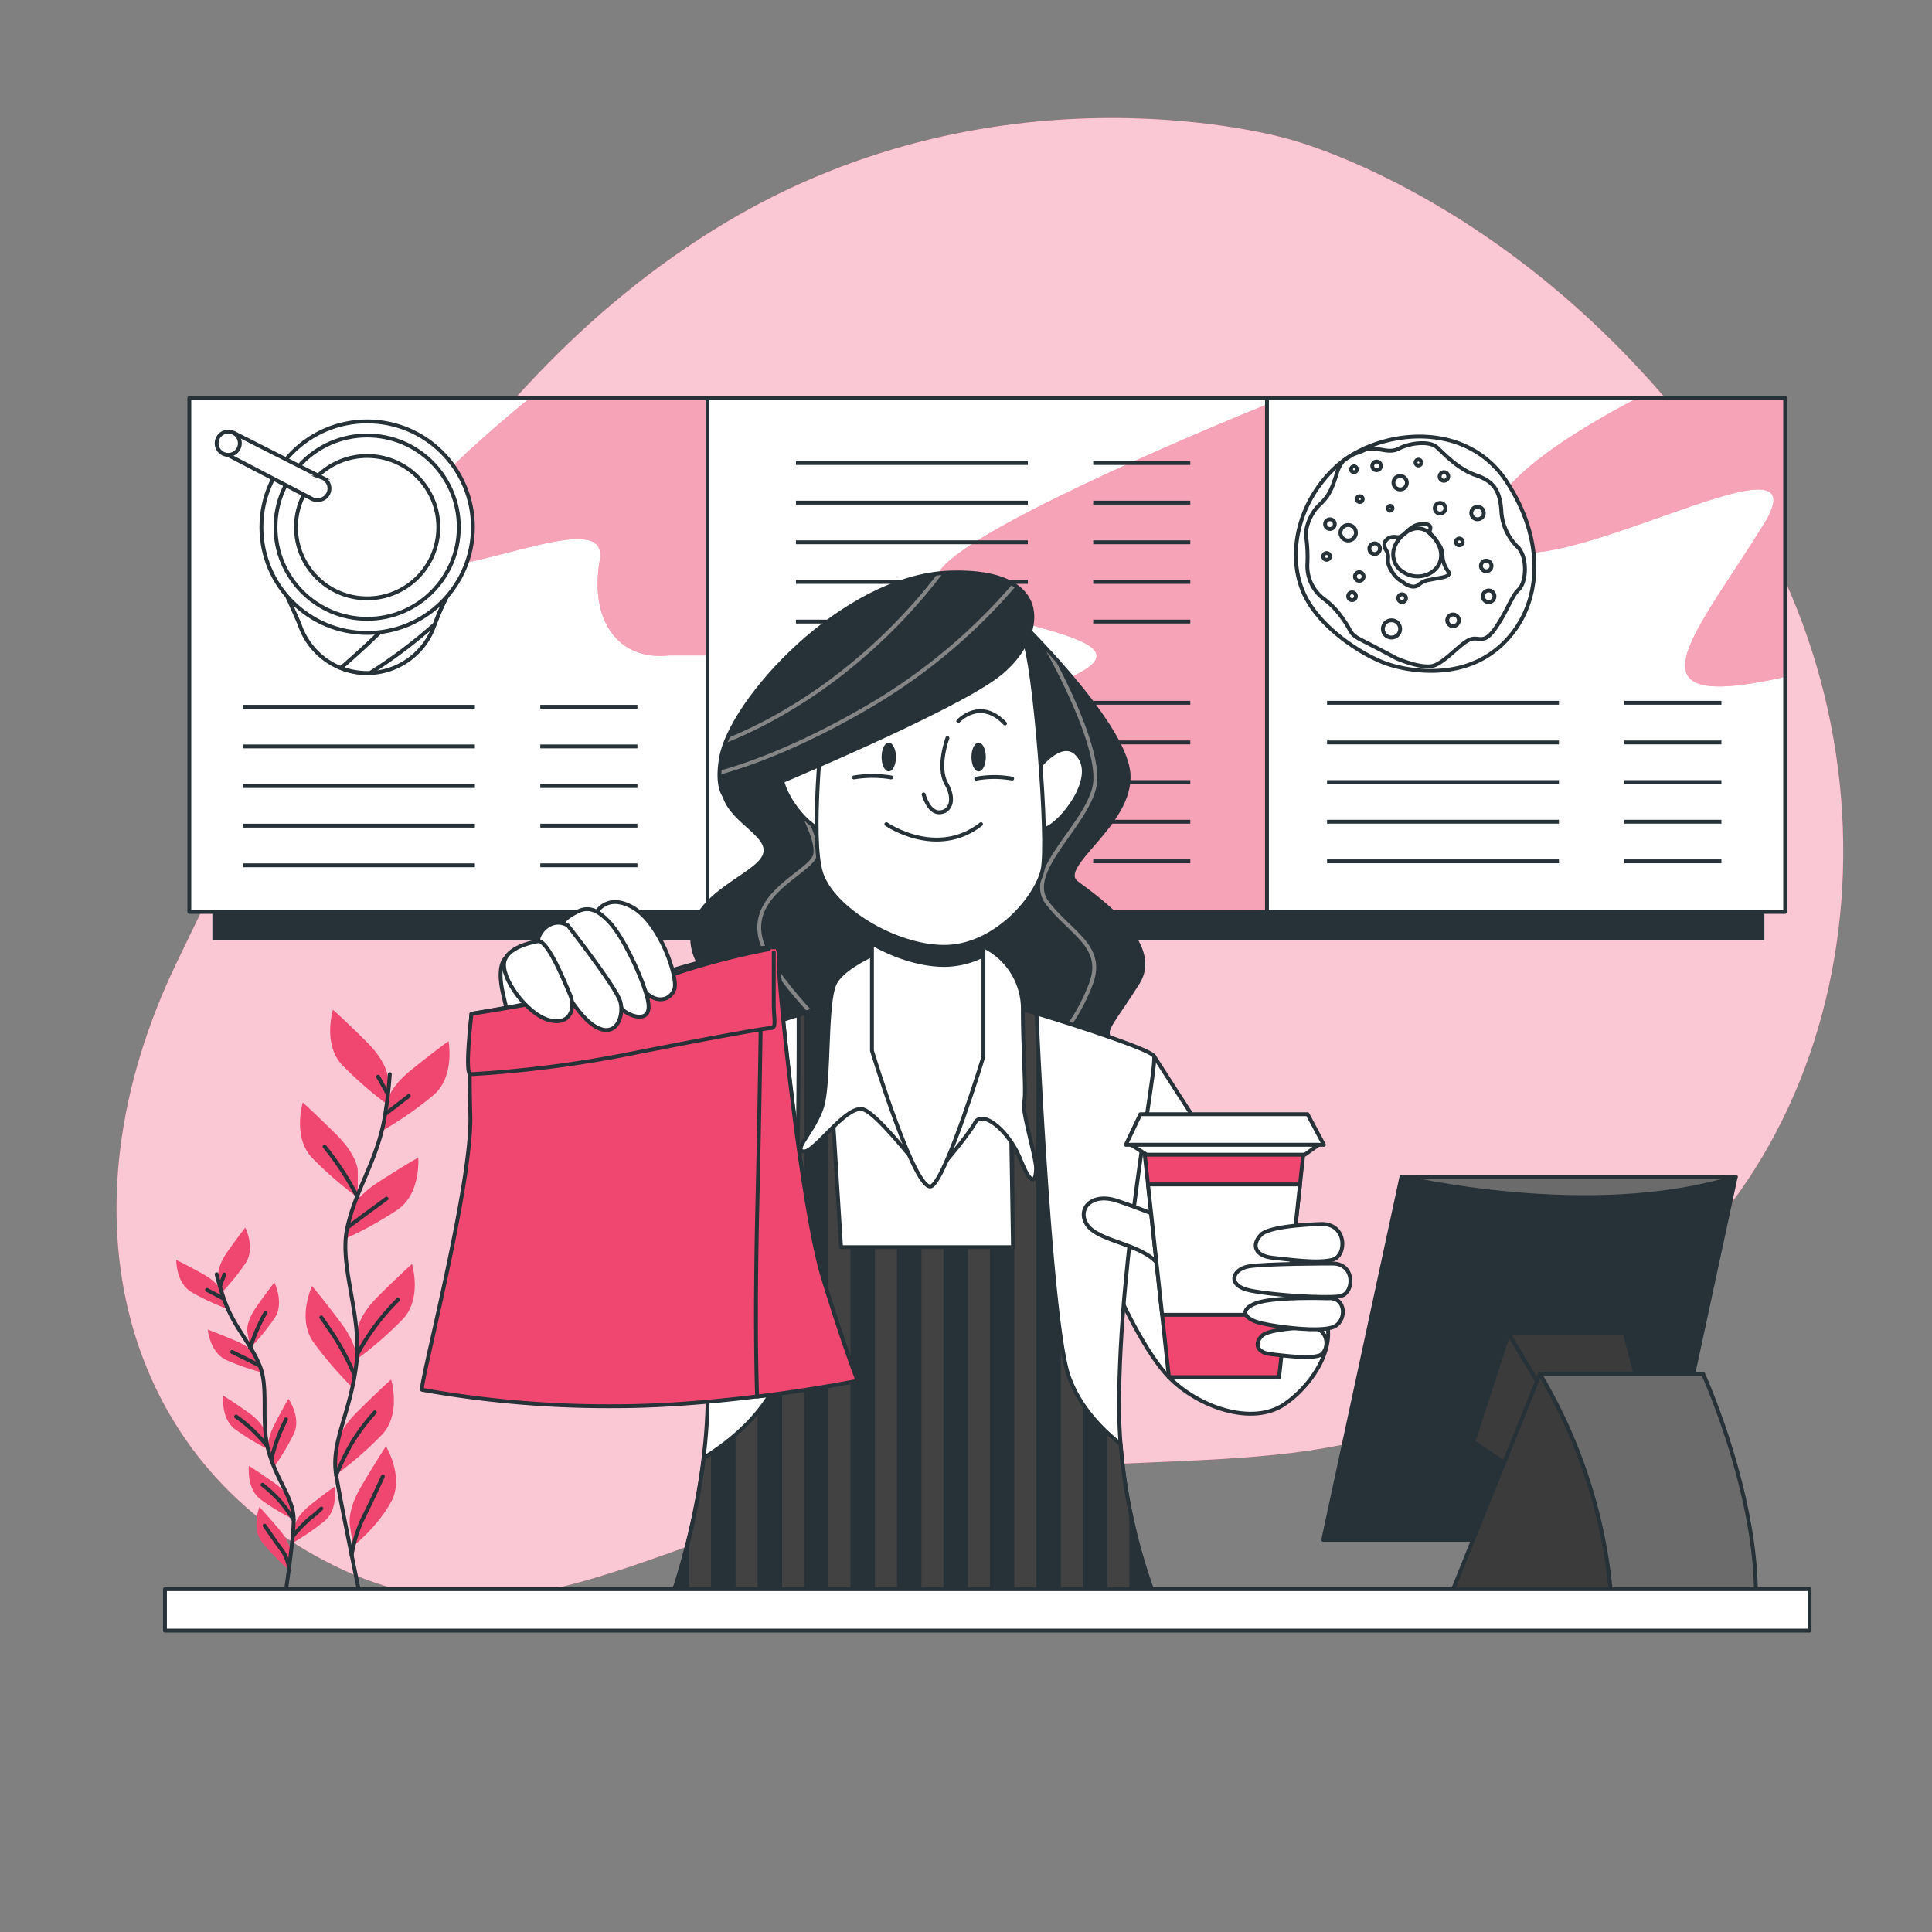 <svg xmlns="http://www.w3.org/2000/svg" xmlns:xlink="http://www.w3.org/1999/xlink" viewBox="0 0 500 500"><rect x="0" y="0" width="500" height="500" fill="#808080" stroke="none"/><defs><clipPath id="freepik--clip-path--inject-53"><rect x="49" y="103" width="413" height="133" style="fill:#fff;stroke:#263238;stroke-linecap:round;stroke-linejoin:round"></rect></clipPath><clipPath id="freepik--clip-path-2--inject-53"><rect x="183.1" y="103" width="144.79" height="133" style="fill:#fff;stroke:#263238;stroke-linecap:round;stroke-linejoin:round"></rect></clipPath><clipPath id="freepik--clip-path-3--inject-53"><path d="M263.19,160s27.6,26.67,28.84,40-19.23,24.19-13.33,28.53,22,15.82,15.81,25.74-9.3,12.41-7.13,14.58,7.44,4,7.13,9.3S288,288,288,288H190s-5.27.31-4.65-7.13,11.16-11.47,9.3-17.06-15.51-9.92-15.51-21.09,16.13-15.81,18.61-21.08-8.06-8.69-10.23-15.51,9-18.61,15.81-24.81,34.12-24.19,45-24.81S263.19,160,263.19,160Z" style="fill:#263238;stroke:#263238;stroke-linecap:round;stroke-linejoin:round"></path></clipPath><clipPath id="freepik--clip-path-4--inject-53"><path d="M290,373.71c-4.58-3.57-10.53-9.44-13.38-17.44-4.43-12.41-7.69-79-8.37-94-2.37-.72-4.75-1.44-7.09-2.13l1,62.63h-44.5l-3.89-62.31c-2.37.73-4.76,1.48-7.1,2.22.05,12.65.05,71.66-3.51,88.59-2.73,13-14.1,21.77-21,26a181.75,181.75,0,0,1-9.47,39.47h127.5A147.14,147.14,0,0,1,290,373.71Z" style="fill:#263238;stroke:#263238;stroke-linecap:round;stroke-linejoin:round"></path></clipPath><clipPath id="freepik--clip-path-5--inject-53"><path d="M198.06,204s48.69-20.16,60.48-29.47,14.88-27.29-12.72-26.36-56.75,33.19-59.23,48.07S194,208,194,208" style="fill:#263238;stroke:#263238;stroke-linecap:round;stroke-linejoin:round"></path></clipPath></defs><g id="freepik--background-simple--inject-53"><path d="M333.11,35.89S259.66,14.26,187.13,58,77.62,183.33,45.89,248.78,31.75,378.36,86.71,405.29s92.77-18.61,170.17-24.54,98.14,3.71,162.63-41.6S496.27,193.69,446.1,122.5,333.11,35.89,333.11,35.89Z" style="fill:#EF476F"></path><path d="M333.11,35.89S259.66,14.26,187.13,58,77.62,183.33,45.89,248.78,31.75,378.36,86.71,405.29s92.77-18.61,170.17-24.54,98.14,3.71,162.63-41.6S496.27,193.69,446.1,122.5,333.11,35.89,333.11,35.89Z" style="fill:#fff;opacity:0.7"></path></g><g id="freepik--Menu--inject-53"><rect x="54.96" y="224.66" width="401.66" height="18.62" style="fill:#263238"></rect><rect x="49" y="103" width="413" height="133" style="fill:#fff"></rect><g style="clip-path:url(#freepik--clip-path--inject-53)"><path d="M183.36,103v66.63h-10.3c-13,1.37-20.59-8.92-17.84-24.71s-41.87,8.93-52.16,0c-7.29-6.31,18.43-29.12,34.08-41.92Zm202.81,36.1c7.61,18,88.15-32.1,70.2-3.26s-36.46,48.43,3.81,39.73l1.82-.43V103H423.79C405.52,112.53,381.32,127.68,386.17,139.1Z" style="fill:#EF476F"></path><path d="M183.36,103v66.63h-10.3c-13,1.37-20.59-8.92-17.84-24.71s-41.87,8.93-52.16,0c-7.29-6.31,18.43-29.12,34.08-41.92Zm202.81,36.1c7.61,18,88.15-32.1,70.2-3.26s-36.46,48.43,3.81,39.73l1.82-.43V103H423.79C405.52,112.53,381.32,127.68,386.17,139.1Z" style="fill:#fff;opacity:0.5"></path></g><rect x="49" y="103" width="413" height="133" style="fill:none;stroke:#263238;stroke-linecap:round;stroke-linejoin:round"></rect><rect x="183.1" y="103" width="144.79" height="133" style="fill:#fff"></rect><g style="clip-path:url(#freepik--clip-path-2--inject-53)"><path d="M279.58,174c-15.87,8.48-61.7,45.49-81.86,62H327.9V104.64c-17,6.92-81.79,33.94-85.36,44.36C238.42,161,300.16,163,279.58,174Z" style="fill:#EF476F"></path><path d="M279.58,174c-15.87,8.48-61.7,45.49-81.86,62H327.9V104.64c-17,6.92-81.79,33.94-85.36,44.36C238.42,161,300.16,163,279.58,174Z" style="fill:#fff;opacity:0.5"></path></g><rect x="183.1" y="103" width="144.79" height="133" style="fill:none;stroke:#263238;stroke-linecap:round;stroke-linejoin:round"></rect><path d="M337.44,153.61c4.29,9.42,16.35,16.64,22.16,18.39,0,0,15.56,5.44,27.23-3.58s14.24-26.52,3.23-43.56-34.53-13.37-44.61-3.78S333.16,144.19,337.44,153.61ZM370,138c3.79,3.3,4,8,.25,10.27a6.74,6.74,0,0,1-6.9-.12,5.35,5.35,0,0,1-2.35-6.84C362.1,138.63,366.24,134.69,370,138Z" style="fill:#fff;stroke:#263238;stroke-miterlimit:10"></path><path d="M346,122.41c-1.46,4.67-2.17,6-4.58,8.3s-3.69,6.13-3.4,8.15a36.77,36.77,0,0,1,.32,7.24,10.67,10.67,0,0,0,4,8.68,21.85,21.85,0,0,1,5.41,5.69c2.11,2.91,1.42,3.57,4.58,5.16s9.13,4.77,9.13,4.77,6.82,3,9.88,1.76,6.7-5.71,9.08-6.66,3.49,1.6,6.64-3,4.07-8.14,6-9.95,2.39-8.18-.23-10.93a14.06,14.06,0,0,1-4.3-9.7c-.39-4.55-1.67-7.28-6.5-8.91s-8.44-5.76-10.25-7.32-6.7-1.18-9.77.42-5.86-1-9.09.45c-1,.46-2,.75-2.79,1.08a27.29,27.29,0,0,0-2.48,1.64A8.62,8.62,0,0,0,346,122.41ZM361.42,139c2,.38,3.11-3.29,6.64-3.37s1.47,1.89,2,2.4a9.61,9.61,0,0,1,2.06,2.49,6,6,0,0,1,1.18,2.64,7.35,7.35,0,0,0,1.4,4.58c1.13,1.54-1.39,1.65-3.59,2.1s-2.36.27-4.08,1.57-4.18-.94-4.18-.94-1.5-.54-2.95-3.1.08-3-1.22-5.08S359.41,138.56,361.42,139Z" style="fill:#fff;stroke:#263238;stroke-miterlimit:10"></path><circle cx="362.36" cy="124.93" r="1.74" style="fill:#fff;stroke:#263238;stroke-miterlimit:10"></circle><circle cx="351.91" cy="129.16" r="0.75" style="fill:#fff;stroke:#263238;stroke-miterlimit:10"></circle><circle cx="356.26" cy="120.57" r="1.12" style="fill:#fff;stroke:#263238;stroke-miterlimit:10"></circle><path d="M350.91,137.87a2,2,0,1,1-2-2A2,2,0,0,1,350.91,137.87Z" style="fill:#fff;stroke:#263238;stroke-miterlimit:10"></path><path d="M374.06,131.53a1.37,1.37,0,1,1-1.37-1.37A1.36,1.36,0,0,1,374.06,131.53Z" style="fill:#fff;stroke:#263238;stroke-miterlimit:10"></path><circle cx="373.69" cy="123.31" r="1.12" style="fill:#fff;stroke:#263238;stroke-miterlimit:10"></circle><path d="M384,132.77a1.62,1.62,0,1,1-1.62-1.62A1.63,1.63,0,0,1,384,132.77Z" style="fill:#fff;stroke:#263238;stroke-miterlimit:10"></path><path d="M386,146.46a1.37,1.37,0,1,1-1.37-1.37A1.37,1.37,0,0,1,386,146.46Z" style="fill:#fff;stroke:#263238;stroke-miterlimit:10"></path><path d="M377.55,160.52a1.5,1.5,0,1,1-1.5-1.49A1.5,1.5,0,0,1,377.55,160.52Z" style="fill:#fff;stroke:#263238;stroke-miterlimit:10"></path><circle cx="360.12" cy="162.76" r="2.24" style="fill:#fff;stroke:#263238;stroke-miterlimit:10"></circle><circle cx="351.78" cy="149.2" r="1.12" style="fill:#fff;stroke:#263238;stroke-miterlimit:10"></circle><path d="M363.86,154.8a1,1,0,1,1-1-1A1,1,0,0,1,363.86,154.8Z" style="fill:#fff;stroke:#263238;stroke-miterlimit:10"></path><path d="M344.19,144a.87.87,0,1,1-.87-.87A.87.87,0,0,1,344.19,144Z" style="fill:#fff;stroke:#263238;stroke-miterlimit:10"></path><path d="M351.16,121.45a.75.75,0,1,1-.75-.75A.74.74,0,0,1,351.16,121.45Z" style="fill:#fff;stroke:#263238;stroke-miterlimit:10"></path><path d="M360.37,131.53a.62.62,0,0,1-.62.62.63.63,0,0,1,0-1.25A.63.63,0,0,1,360.37,131.53Z" style="fill:#fff;stroke:#263238;stroke-miterlimit:10"></path><path d="M378.54,140.24a.87.87,0,1,1-.87-.87A.87.87,0,0,1,378.54,140.24Z" style="fill:#fff;stroke:#263238;stroke-miterlimit:10"></path><path d="M386.76,154.3a1.5,1.5,0,1,1-1.5-1.49A1.49,1.49,0,0,1,386.76,154.3Z" style="fill:#fff;stroke:#263238;stroke-miterlimit:10"></path><path d="M357.13,142a1.37,1.37,0,1,1-1.36-1.37A1.36,1.36,0,0,1,357.13,142Z" style="fill:#fff;stroke:#263238;stroke-miterlimit:10"></path><path d="M350.91,154.3a1,1,0,1,1-1-1A1,1,0,0,1,350.91,154.3Z" style="fill:#fff;stroke:#263238;stroke-miterlimit:10"></path><path d="M345.44,135.63a1.25,1.25,0,1,1-1.25-1.24A1.25,1.25,0,0,1,345.44,135.63Z" style="fill:#fff;stroke:#263238;stroke-miterlimit:10"></path><path d="M367.84,119.7a.75.75,0,1,1-.75-.74A.75.75,0,0,1,367.84,119.7Z" style="fill:#fff;stroke:#263238;stroke-miterlimit:10"></path><path d="M114.13,150.85h0a2.13,2.13,0,0,1-1.8-1.4A18.42,18.42,0,0,0,79,146.6a2.12,2.12,0,0,1-2,1.08l-2.31-.2a2.11,2.11,0,0,0-2.1,3l4.13,9.21c.33.75.66,1.5.94,2.27a18.42,18.42,0,0,0,34.63.21c.64-1.75,1.32-3.5,2.11-5.19l1.45-3.1A2.1,2.1,0,0,0,114.13,150.85Z" style="fill:#fff;stroke:#263238;stroke-miterlimit:10"></path><path d="M114.13,150.85h0a2.13,2.13,0,0,1-1.8-1.4,18.26,18.26,0,0,0-1.81-3.65L107,154.68a218,218,0,0,1-18.79,18.19A18.42,18.42,0,0,0,95,174.16l.78,0a129.85,129.85,0,0,0,16.71-12.59c.59-1.56,1.19-3.11,1.9-4.61l1.45-3.1A2.1,2.1,0,0,0,114.13,150.85Z" style="fill:#fff;stroke:#263238;stroke-miterlimit:10"></path><circle cx="95.02" cy="136.43" r="27.37" style="fill:#fff;stroke:#263238;stroke-miterlimit:10"></circle><circle cx="95.02" cy="136.43" r="23.72" style="fill:#fff;stroke:#263238;stroke-miterlimit:10"></circle><circle cx="95.02" cy="136.43" r="18.42" style="fill:#fff;stroke:#263238;stroke-miterlimit:10"></circle><path d="M83.32,123.59v0l-22.51-11.4L59,117.76l21.3,11.1a3.09,3.09,0,0,0,1.74.54,3,3,0,0,0,1.25-5.81Z" style="fill:#fff;stroke:#263238;stroke-miterlimit:10"></path><path d="M62.07,114.72a3,3,0,1,1-3-3A3,3,0,0,1,62.07,114.72Z" style="fill:#fff;stroke:#263238;stroke-miterlimit:10"></path><line x1="205.99" y1="119.83" x2="266" y2="119.83" style="fill:none;stroke:#263238;stroke-miterlimit:10"></line><line x1="282.92" y1="119.83" x2="308.05" y2="119.83" style="fill:none;stroke:#263238;stroke-miterlimit:10"></line><line x1="205.99" y1="130.08" x2="266" y2="130.08" style="fill:none;stroke:#263238;stroke-miterlimit:10"></line><line x1="282.92" y1="130.08" x2="308.05" y2="130.08" style="fill:none;stroke:#263238;stroke-miterlimit:10"></line><line x1="205.99" y1="140.34" x2="266" y2="140.34" style="fill:none;stroke:#263238;stroke-miterlimit:10"></line><line x1="282.92" y1="140.34" x2="308.05" y2="140.34" style="fill:none;stroke:#263238;stroke-miterlimit:10"></line><line x1="205.99" y1="150.6" x2="266" y2="150.6" style="fill:none;stroke:#263238;stroke-miterlimit:10"></line><line x1="282.92" y1="150.6" x2="308.05" y2="150.6" style="fill:none;stroke:#263238;stroke-miterlimit:10"></line><line x1="205.99" y1="160.86" x2="266" y2="160.86" style="fill:none;stroke:#263238;stroke-miterlimit:10"></line><line x1="282.92" y1="160.86" x2="308.05" y2="160.86" style="fill:none;stroke:#263238;stroke-miterlimit:10"></line><line x1="205.99" y1="181.88" x2="266" y2="181.88" style="fill:none;stroke:#263238;stroke-miterlimit:10"></line><line x1="282.92" y1="181.88" x2="308.05" y2="181.88" style="fill:none;stroke:#263238;stroke-miterlimit:10"></line><line x1="205.99" y1="192.14" x2="266" y2="192.14" style="fill:none;stroke:#263238;stroke-miterlimit:10"></line><line x1="282.92" y1="192.14" x2="308.05" y2="192.14" style="fill:none;stroke:#263238;stroke-miterlimit:10"></line><line x1="205.99" y1="202.4" x2="266" y2="202.4" style="fill:none;stroke:#263238;stroke-miterlimit:10"></line><line x1="282.92" y1="202.4" x2="308.05" y2="202.4" style="fill:none;stroke:#263238;stroke-miterlimit:10"></line><line x1="205.99" y1="212.66" x2="266" y2="212.66" style="fill:none;stroke:#263238;stroke-miterlimit:10"></line><line x1="282.92" y1="212.66" x2="308.05" y2="212.66" style="fill:none;stroke:#263238;stroke-miterlimit:10"></line><line x1="205.99" y1="222.91" x2="266" y2="222.91" style="fill:none;stroke:#263238;stroke-miterlimit:10"></line><line x1="282.92" y1="222.91" x2="308.05" y2="222.91" style="fill:none;stroke:#263238;stroke-miterlimit:10"></line><line x1="343.44" y1="181.88" x2="403.45" y2="181.88" style="fill:none;stroke:#263238;stroke-miterlimit:10"></line><line x1="420.37" y1="181.88" x2="445.5" y2="181.88" style="fill:none;stroke:#263238;stroke-miterlimit:10"></line><line x1="343.44" y1="192.14" x2="403.45" y2="192.14" style="fill:none;stroke:#263238;stroke-miterlimit:10"></line><line x1="420.37" y1="192.14" x2="445.5" y2="192.14" style="fill:none;stroke:#263238;stroke-miterlimit:10"></line><line x1="343.44" y1="202.4" x2="403.45" y2="202.4" style="fill:none;stroke:#263238;stroke-miterlimit:10"></line><line x1="420.37" y1="202.4" x2="445.5" y2="202.4" style="fill:none;stroke:#263238;stroke-miterlimit:10"></line><line x1="343.44" y1="212.66" x2="403.45" y2="212.66" style="fill:none;stroke:#263238;stroke-miterlimit:10"></line><line x1="420.37" y1="212.66" x2="445.5" y2="212.66" style="fill:none;stroke:#263238;stroke-miterlimit:10"></line><line x1="343.44" y1="222.91" x2="403.45" y2="222.91" style="fill:none;stroke:#263238;stroke-miterlimit:10"></line><line x1="420.37" y1="222.91" x2="445.5" y2="222.91" style="fill:none;stroke:#263238;stroke-miterlimit:10"></line><line x1="62.9" y1="182.91" x2="122.9" y2="182.91" style="fill:none;stroke:#263238;stroke-miterlimit:10"></line><line x1="139.83" y1="182.91" x2="164.96" y2="182.91" style="fill:none;stroke:#263238;stroke-miterlimit:10"></line><line x1="62.9" y1="193.17" x2="122.9" y2="193.17" style="fill:none;stroke:#263238;stroke-miterlimit:10"></line><line x1="139.83" y1="193.17" x2="164.96" y2="193.17" style="fill:none;stroke:#263238;stroke-miterlimit:10"></line><line x1="62.9" y1="203.43" x2="122.9" y2="203.43" style="fill:none;stroke:#263238;stroke-miterlimit:10"></line><line x1="139.83" y1="203.43" x2="164.96" y2="203.43" style="fill:none;stroke:#263238;stroke-miterlimit:10"></line><line x1="62.9" y1="213.68" x2="122.9" y2="213.68" style="fill:none;stroke:#263238;stroke-miterlimit:10"></line><line x1="139.83" y1="213.68" x2="164.96" y2="213.68" style="fill:none;stroke:#263238;stroke-miterlimit:10"></line><line x1="62.9" y1="223.94" x2="122.9" y2="223.94" style="fill:none;stroke:#263238;stroke-miterlimit:10"></line><line x1="139.83" y1="223.94" x2="164.96" y2="223.94" style="fill:none;stroke:#263238;stroke-miterlimit:10"></line></g><g id="freepik--Plants--inject-53"><path d="M100.4,279s0-3.85-5.38-9.23-8.85-8.46-8.85-8.46-2.69,8.85,2.31,14.23a94.89,94.89,0,0,0,11.92,10.38Z" style="fill:#EF476F"></path><path d="M92.59,303s0-3.84-5.39-9.22-8.84-8.46-8.84-8.46-2.69,8.84,2.31,14.22a94,94,0,0,0,11.92,10.38Z" style="fill:#EF476F"></path><path d="M100.06,285.53s.4-3.82,6.32-8.6,9.69-7.48,9.69-7.48,1.74,9.08-3.8,13.9a94,94,0,0,1-12.94,9.07Z" style="fill:#EF476F"></path><path d="M90.62,313.89s.81-3.76,7.2-7.9,10.42-6.41,10.42-6.41S109,308.78,103,313a93.68,93.68,0,0,1-13.83,7.65Z" style="fill:#EF476F"></path><path d="M92.4,344.8s0-3.85,5.38-9.23,8.84-8.45,8.84-8.45,2.69,8.84-2.31,14.22A94.38,94.38,0,0,1,92.4,351.72Z" style="fill:#EF476F"></path><path d="M92.31,352.34s.54-3.8-4-9.89-7.55-9.63-7.55-9.63-3.92,8.37.26,14.4a94.33,94.33,0,0,0,10.32,12Z" style="fill:#EF476F"></path><path d="M87,374.7s0-3.84,5.38-9.22,8.84-8.46,8.84-8.46,2.69,8.84-2.3,14.22A94,94,0,0,1,87,381.62Z" style="fill:#EF476F"></path><path d="M90.59,395s-1-3.72,2.87-10.29,6.41-10.42,6.41-10.42,4.85,7.87,1.38,14.34-9.88,11.54-9.88,11.54Z" style="fill:#EF476F"></path><path d="M100.88,278a109.15,109.15,0,0,1-1.47,11.94c-2.13,11-7.45,18.08-9.57,28s4,22.71,2.34,35.47-6.6,19.84-5.18,28.35S94,417,94,417" style="fill:none;stroke:#263238;stroke-linecap:round;stroke-linejoin:round"></path><line x1="100.01" y1="288.09" x2="105.8" y2="283.64" style="fill:none;stroke:#263238;stroke-linecap:round;stroke-linejoin:round"></line><line x1="100.27" y1="282.96" x2="97.85" y2="278.65" style="fill:none;stroke:#263238;stroke-linecap:round;stroke-linejoin:round"></line><path d="M90.16,317.49s4.85-3.64,9.85-7.28" style="fill:none;stroke:#263238;stroke-linecap:round;stroke-linejoin:round"></path><path d="M92.59,309.91A77.76,77.76,0,0,0,84,296.72" style="fill:none;stroke:#263238;stroke-linecap:round;stroke-linejoin:round"></path><path d="M92.59,350.27A60,60,0,0,1,103,336.37" style="fill:none;stroke:#263238;stroke-linecap:round;stroke-linejoin:round"></path><path d="M91.64,355.66a67,67,0,0,0-5.26-10c-2.83-4.18-3.23-4.72-3.23-4.72" style="fill:none;stroke:#263238;stroke-linecap:round;stroke-linejoin:round"></path><path d="M87,381.77a65.79,65.79,0,0,1,4.37-8.85A56.32,56.32,0,0,1,97,365.51" style="fill:none;stroke:#263238;stroke-linecap:round;stroke-linejoin:round"></path><path d="M91,402.56a35.64,35.64,0,0,1,2.83-9.4c2-3.92,4.32-9,5.26-11.06" style="fill:none;stroke:#263238;stroke-linecap:round;stroke-linejoin:round"></path><path d="M56.48,330.34s-.42-2.41,2.37-6.37,4.63-6.26,4.63-6.26,2.65,5.25.1,9.17a59.77,59.77,0,0,1-6.35,7.8Z" style="fill:#EF476F"></path><path d="M64,344.55s-.41-2.41,2.38-6.37S71,331.91,71,331.91s2.65,5.26.1,9.17a60.23,60.23,0,0,1-6.35,7.81Z" style="fill:#EF476F"></path><path d="M57.4,334.41s-.67-2.35-4.9-4.71-6.88-3.64-6.88-3.64-.11,5.88,3.89,8.31a60.46,60.46,0,0,0,9.1,4.28Z" style="fill:#EF476F"></path><path d="M66.4,351.16S65.48,348.89,61,347s-7.23-2.9-7.23-2.9.51,5.86,4.74,7.85a60.43,60.43,0,0,0,9.5,3.3Z" style="fill:#EF476F"></path><path d="M68.64,370.74s-.42-2.41-4.38-5.2-6.46-4.34-6.46-4.34-.73,5.83,3,8.66a59.76,59.76,0,0,0,8.6,5.22Z" style="fill:#EF476F"></path><path d="M69.52,375.46s-.76-2.32,1.44-6.64S74.65,362,74.65,362s3.37,4.83,1.4,9.07a60.4,60.4,0,0,1-5.17,8.62Z" style="fill:#EF476F"></path><path d="M76.27,394.91s.28-2.43,4.07-5.45,6.21-4.7,6.21-4.7,1.06,5.78-2.49,8.82a60.25,60.25,0,0,1-8.29,5.7Z" style="fill:#EF476F"></path><path d="M75.27,388.91s-.42-2.41-4.38-5.2-6.46-4.35-6.46-4.35-.73,5.84,3,8.67a60.82,60.82,0,0,0,8.6,5.22Z" style="fill:#EF476F"></path><path d="M75.22,402s.2-2.44-2.92-6.14S67.15,390,67.15,390s-2.18,5.46.7,9.15a60.18,60.18,0,0,0,7,7.22Z" style="fill:#EF476F"></path><path d="M56.07,329.78a67.43,67.43,0,0,0,2.22,7.32c2.52,6.66,6.63,10.53,9,16.53s0,14.67,2.38,22.49S76,387.85,76,393.34,73.49,415,73.49,415" style="fill:none;stroke:#263238;stroke-linecap:round;stroke-linejoin:round"></path><line x1="57.71" y1="336.01" x2="53.59" y2="333.84" style="fill:none;stroke:#263238;stroke-linecap:round;stroke-linejoin:round"></line><line x1="56.99" y1="332.82" x2="58.04" y2="329.85" style="fill:none;stroke:#263238;stroke-linecap:round;stroke-linejoin:round"></line><path d="M67.08,353.37s-3.44-1.75-7-3.49" style="fill:none;stroke:#263238;stroke-linecap:round;stroke-linejoin:round"></path><path d="M64.73,348.89a49.39,49.39,0,0,1,4-9.21" style="fill:none;stroke:#263238;stroke-linecap:round;stroke-linejoin:round"></path><path d="M69.11,374.19a38.11,38.11,0,0,0-8-7.58" style="fill:none;stroke:#263238;stroke-linecap:round;stroke-linejoin:round"></path><path d="M70.29,377.47a43.78,43.78,0,0,1,2.22-6.83c1.32-2.93,1.51-3.31,1.51-3.31" style="fill:none;stroke:#263238;stroke-linecap:round;stroke-linejoin:round"></path><path d="M75.85,397.5a36.54,36.54,0,0,1,4.43-4.6,23.62,23.62,0,0,0,2.88-2.5" style="fill:none;stroke:#263238;stroke-linecap:round;stroke-linejoin:round"></path><path d="M76,393.34a41.87,41.87,0,0,0-3.7-5.07,36.29,36.29,0,0,0-4.36-4" style="fill:none;stroke:#263238;stroke-linecap:round;stroke-linejoin:round"></path><path d="M74.85,406.4A10.53,10.53,0,0,0,73,401.22c-1.69-2.24-3.69-5.2-4.5-6.37" style="fill:none;stroke:#263238;stroke-linecap:round;stroke-linejoin:round"></path></g><g id="freepik--Character--inject-53"><path d="M263.19,160s27.6,26.67,28.84,40-19.23,24.19-13.33,28.53,22,15.82,15.81,25.74-9.3,12.41-7.13,14.58,7.44,4,7.13,9.3S288,288,288,288H190s-5.27.31-4.65-7.13,11.16-11.47,9.3-17.06-15.51-9.92-15.51-21.09,16.13-15.81,18.61-21.08-8.06-8.69-10.23-15.51,9-18.61,15.81-24.81,34.12-24.19,45-24.81S263.19,160,263.19,160Z" style="fill:#263238"></path><g style="clip-path:url(#freepik--clip-path-3--inject-53)"><path d="M270.59,167.22s15,26.21,12.63,36.5-18.25,22-12.17,29.95,15,11.23,11.24,21.06a49.38,49.38,0,0,1-9.83,15.91" style="fill:none;stroke:#858585;stroke-linecap:round;stroke-linejoin:round"></path><path d="M203.67,203.26s9.36,14.5,7,18.71-15.91,9.36-14,20.12,21.53,27.61,21.53,29.49" style="fill:none;stroke:#858585;stroke-linecap:round;stroke-linejoin:round"></path></g><path d="M263.19,160s27.6,26.67,28.84,40-19.23,24.19-13.33,28.53,22,15.82,15.81,25.74-9.3,12.41-7.13,14.58,7.44,4,7.13,9.3S288,288,288,288H190s-5.27.31-4.65-7.13,11.16-11.47,9.3-17.06-15.51-9.92-15.51-21.09,16.13-15.81,18.61-21.08-8.06-8.69-10.23-15.51,9-18.61,15.81-24.81,34.12-24.19,45-24.81S263.19,160,263.19,160Z" style="fill:none;stroke:#263238;stroke-linecap:round;stroke-linejoin:round"></path><path d="M298.62,273.27s37.5,58.5,43,65.5-.5,18.5-9,24.5-22.73.76-30.11-6.87-14.89-25.63-14.89-25.63Z" style="fill:#fff;stroke:#263238;stroke-linecap:round;stroke-linejoin:round"></path><path d="M235.62,253.77s-35,10.5-46,14.5-14,4.5-14,8.5c0,2.33,8.35,47.64,7.5,86.5-.61,28.08-10.5,53.5-10.5,53.5h127.5s-10.46-23.85-10.5-52.5c-.06-40.15,10.17-89.24,9-91C296.62,270.27,240.12,253.27,235.62,253.77Z" style="fill:#fff;stroke:#263238;stroke-linecap:round;stroke-linejoin:round"></path><path d="M290,373.71c-4.58-3.57-10.53-9.44-13.38-17.44-4.43-12.41-7.69-79-8.37-94-2.37-.72-4.75-1.44-7.09-2.13l1,62.63h-44.5l-3.89-62.31c-2.37.73-4.76,1.48-7.1,2.22.05,12.65.05,71.66-3.51,88.59-2.73,13-14.1,21.77-21,26a181.75,181.75,0,0,1-9.47,39.47h127.5A147.14,147.14,0,0,1,290,373.71Z" style="fill:#263238"></path><g style="clip-path:url(#freepik--clip-path-4--inject-53)"><path d="M208.09,262.22l-1.46.46c.05,12.65.05,71.66-3.51,88.59-.2.94-.45,1.84-.73,2.73v62.77h5.7Z" style="fill:#424242"></path><rect x="226.44" y="322.77" width="5.7" height="94" style="fill:#424242"></rect><path d="M178.34,397.72v19H184V376c-.68.45-1.34.88-1.95,1.26A178.58,178.58,0,0,1,178.34,397.72Z" style="fill:#424242"></path><path d="M196.06,365.38a48.57,48.57,0,0,1-5.69,5.84v45.55h5.69Z" style="fill:#424242"></path><polygon points="214.41 271.47 214.41 416.77 220.11 416.77 220.11 322.77 217.62 322.77 214.41 271.47" style="fill:#424242"></polygon><path d="M274.53,346.17v70.6h5.69v-53.4a32.86,32.86,0,0,1-3.6-7.1A60.06,60.06,0,0,1,274.53,346.17Z" style="fill:#424242"></path><path d="M286.55,370.76v46h5.7V390A141.55,141.55,0,0,1,290,373.71C288.91,372.86,287.74,371.87,286.55,370.76Z" style="fill:#424242"></path><path d="M268.2,262.26c-1.9-.59-3.81-1.16-5.69-1.72V416.77h5.69Z" style="fill:#424242"></path><rect x="250.48" y="322.77" width="5.7" height="94" style="fill:#424242"></rect><rect x="238.46" y="322.77" width="5.7" height="94" style="fill:#424242"></rect></g><path d="M290,373.71c-4.58-3.57-10.53-9.44-13.38-17.44-4.43-12.41-7.69-79-8.37-94-2.37-.72-4.75-1.44-7.09-2.13l1,62.63h-44.5l-3.89-62.31c-2.37.73-4.76,1.48-7.1,2.22.05,12.65.05,71.66-3.51,88.59-2.73,13-14.1,21.77-21,26a181.75,181.75,0,0,1-9.47,39.47h127.5A147.14,147.14,0,0,1,290,373.71Z" style="fill:none;stroke:#263238;stroke-linecap:round;stroke-linejoin:round"></path><path d="M231.56,244.62s-13,4.65-15.51,9.92-1.24,26-3.41,32.25S205.2,297.65,208,298s11.16-12.41,15.5-10.86,16.13,17.68,17.06,17.68,9.93-10.85,11.79-14.26,8.68,1.86,11.78,9.61,4,5,4,2.17-3.72-14.89-3.1-17.06-.31-13-.31-23.88a18,18,0,0,0-14.89-18C243,242.13,231.56,244.62,231.56,244.62Z" style="fill:#fff;stroke:#263238;stroke-linecap:round;stroke-linejoin:round"></path><path d="M225.66,236.86v35.05s11.48,37.83,15.51,35,13.34-33.49,13.34-33.49V237.17S240.24,243.38,225.66,236.86Z" style="fill:#fff;stroke:#263238;stroke-linecap:round;stroke-linejoin:round"></path><path d="M225.66,236.86v7.29c5.8,3.33,12.63,5.58,18.78,5.58a22.74,22.74,0,0,0,10.07-2.49V237.17S240.24,243.38,225.66,236.86Z" style="fill:#263238;stroke:#263238;stroke-linecap:round;stroke-linejoin:round"></path><path d="M213.88,198.72s-6.82-9-10.86-2.49,6.52,18.61,9.62,18.3S213.88,198.72,213.88,198.72Z" style="fill:#fff;stroke:#263238;stroke-linecap:round;stroke-linejoin:round"></path><path d="M268.73,198.72s6.82-9,10.86-2.49-6.52,18.61-9.62,18.3S268.73,198.72,268.73,198.72Z" style="fill:#fff;stroke:#263238;stroke-linecap:round;stroke-linejoin:round"></path><path d="M213,186.12s-3.44,31-.43,40,18.93,18.93,31.84,18.93,23.65-12.47,25.38-19.79-2.16-54.2-4.74-59.36-18.92-5.59-35.27,2.58S213,186.12,213,186.12Z" style="fill:#fff;stroke:#263238;stroke-linecap:round;stroke-linejoin:round"></path><path d="M245.2,191s-2.79,7.45-.31,11.79.93,7.44-1.86,7.44-4-4.65-4-4.65" style="fill:none;stroke:#263238;stroke-linecap:round;stroke-linejoin:round"></path><path d="M229.39,213.29s13,9,24.5,0" style="fill:none;stroke:#263238;stroke-linecap:round;stroke-linejoin:round"></path><path d="M248,186.62s5.59-6.2,12.1.62" style="fill:none;stroke:#263238;stroke-linecap:round;stroke-linejoin:round"></path><path d="M235.28,186s-5.58-5.89-12.41-.62" style="fill:none;stroke:#263238;stroke-linecap:round;stroke-linejoin:round"></path><ellipse cx="253.27" cy="195.92" rx="1.86" ry="3.72" style="fill:#263238"></ellipse><ellipse cx="230.01" cy="195.92" rx="1.86" ry="3.72" style="fill:#263238"></ellipse><path d="M221,201.2a29.57,29.57,0,0,1,9.62,0" style="fill:none;stroke:#263238;stroke-linecap:round;stroke-linejoin:round"></path><path d="M252.65,201.51a25.65,25.65,0,0,1,9.3,0" style="fill:none;stroke:#263238;stroke-linecap:round;stroke-linejoin:round"></path><path d="M198.06,204s48.69-20.16,60.48-29.47,14.88-27.29-12.72-26.36-56.75,33.19-59.23,48.07S194,208,194,208" style="fill:#263238"></path><g style="clip-path:url(#freepik--clip-path-5--inject-53)"><path d="M264.5,149a147.73,147.73,0,0,1-40.24,34.16c-25.74,15-42.12,17.79-42.12,17.79" style="fill:none;stroke:#858585;stroke-linecap:round;stroke-linejoin:round"></path><path d="M246.25,144.29s-22.93,36-65.51,50.07" style="fill:none;stroke:#858585;stroke-linecap:round;stroke-linejoin:round"></path></g><path d="M198.06,204s48.69-20.16,60.48-29.47,14.88-27.29-12.72-26.36-56.75,33.19-59.23,48.07S194,208,194,208" style="fill:none;stroke:#263238;stroke-linecap:round;stroke-linejoin:round"></path><path d="M301.62,315.52s-5.75-2.5-12.5-4.75-10.5,2.25-7.75,6.25,12.5,4.75,17.25,9,8.5,18,13.25,20.5a30.49,30.49,0,0,0,10,3v-34Z" style="fill:#fff;stroke:#263238;stroke-linecap:round;stroke-linejoin:round"></path><polygon points="331.03 356.4 302.51 356.4 296.13 297.57 337.41 297.57 331.03 356.4" style="fill:#EF476F;stroke:#263238;stroke-linecap:round;stroke-linejoin:round"></polygon><polygon points="338.39 288.35 295.14 288.35 291.37 296.27 342.62 296.27 338.39 288.35" style="fill:#fff;stroke:#263238;stroke-linecap:round;stroke-linejoin:round"></polygon><polygon points="296.75 298.83 337.68 298.83 341.25 296.27 292.75 296.27 296.75 298.83" style="fill:#fff;stroke:#263238;stroke-linecap:round;stroke-linejoin:round"></polygon><polygon points="332.78 340.27 336.44 306.52 297.1 306.52 300.76 340.27 332.78 340.27" style="fill:#fff;stroke:#263238;stroke-linecap:round;stroke-linejoin:round"></polygon><path d="M342.12,316.77s-13.25.25-15.75,2.75-1.75,5.5,3,6,11.75,1.5,15.5.5S348.62,316.77,342.12,316.77Z" style="fill:#fff;stroke:#263238;stroke-linecap:round;stroke-linejoin:round"></path><path d="M339.08,343.52s-10.52.2-12.5,2.19-1.39,4.36,2.38,4.76,9.32,1.19,12.3.39S344.23,343.52,339.08,343.52Z" style="fill:#fff;stroke:#263238;stroke-linecap:round;stroke-linejoin:round"></path><path d="M344.62,327s-17.25,0-21.5.75-5.75,5,.5,6.25,19,2,23,1.5S350.87,326.77,344.62,327Z" style="fill:#fff;stroke:#263238;stroke-linecap:round;stroke-linejoin:round"></path><path d="M343.62,336s-13.75-.5-18.5,1.25-3,4.25,1.5,5.25,14.5,2.25,18.25,1S348.62,335.52,343.62,336Z" style="fill:#fff;stroke:#263238;stroke-linecap:round;stroke-linejoin:round"></path><path d="M131,247.78s-2.65,1.59-.79,9.55l1.85,7.95,11.4-2.12s-5-9-7.16-13S131.57,246.72,131,247.78Z" style="fill:#fff;stroke:#263238;stroke-linecap:round;stroke-linejoin:round"></path><path d="M122,262.37s36.32-6.1,47.2-9.81a244.92,244.92,0,0,1,24.92-6.63,31.27,31.27,0,0,1,6.63-.8s1.06,0,.8,4.51,5.83,63.11,11.4,81.14,9,26.52,9,26.52-32.61,6.63-62.84,6.63a273.48,273.48,0,0,1-49.85-4.25c-1.06,0,13-53,12.46-71.06C121.22,270.36,122,262.37,122,262.37Z" style="fill:#EF476F;stroke:#263238;stroke-linecap:round;stroke-linejoin:round"></path><path d="M213,330.78c-5.57-18-11.67-76.63-11.4-81.14s-.8-4.51-.8-4.51a32,32,0,0,0-3.72.27,14.13,14.13,0,0,0,0,3.44S196.8,277.75,196,312c-.66,28.38-.23,44.7-.06,49.44,15.09-1.87,26-4.09,26-4.09S218.55,348.81,213,330.78Z" style="fill:#EF476F;stroke:#263238;stroke-linecap:round;stroke-linejoin:round"></path><path d="M200.25,246.46v13.26c0,4.24.8,6.36-.8,6.36s-14.84,2.39-36.32,6.63a300.05,300.05,0,0,1-41.37,5.3c-1.59,0,.27-15.64.27-15.64s40.3-6.37,53.29-10.61a191.74,191.74,0,0,1,23.6-6.1" style="fill:#EF476F;stroke:#263238;stroke-linecap:round;stroke-linejoin:round"></path><path d="M153.85,236.91s2.65-6.1,9.81-2.12,11.93,18.3,10.87,21.21-4.51,3.72-7.43.8-10.34-13.52-12.19-16.44S153.85,236.91,153.85,236.91Z" style="fill:#fff;stroke:#263238;stroke-linecap:round;stroke-linejoin:round"></path><path d="M145.89,240.62s13.4,19.54,15.91,21.22,7.18,2.64,5.83-3.18c-1.27-5.53-6.36-16.18-9.81-19.89s-5.83-4.24-8.75-2.65S145.36,238.5,145.89,240.62Z" style="fill:#fff;stroke:#263238;stroke-linecap:round;stroke-linejoin:round"></path><path d="M147,239.56s12.46,15.91,13.53,19.63-1.07,9.81-6.63,6.36-10.61-14.85-13.79-18.83S142.44,236.65,147,239.56Z" style="fill:#fff;stroke:#263238;stroke-linecap:round;stroke-linejoin:round"></path><path d="M139.53,243.54s-8,1.06-9,5.3,5.83,13.53,11.4,15.12,7.16-2.92,5.57-6.63S142.18,244.34,139.53,243.54Z" style="fill:#fff;stroke:#263238;stroke-linecap:round;stroke-linejoin:round"></path></g><g id="freepik--Device--inject-53"><polygon points="428.97 398.51 342.45 398.51 362.69 304.56 449.21 304.56 428.97 398.51" style="fill:#263238;stroke:#263238;stroke-linecap:round;stroke-linejoin:round"></polygon><path d="M449.21,304.56H362.69S411.68,316.39,449.21,304.56Z" style="fill:#6b6b6b;stroke:#263238;stroke-linecap:round;stroke-linejoin:round"></path><polygon points="390.42 345.11 381.3 373.16 396.85 383.64 402.93 366.07 390.42 345.11" style="fill:#3b3b3b;stroke:#263238;stroke-linecap:round;stroke-linejoin:round"></polygon><polygon points="390.42 345.11 420.5 345.11 425.23 363.03 402.93 366.07 390.42 345.11" style="fill:#3b3b3b;stroke:#263238;stroke-linecap:round;stroke-linejoin:round"></polygon><path d="M417.09,414.39a134.45,134.45,0,0,0-18.56-58.8l-23.72,58.8Z" style="fill:#3b3b3b;stroke:#263238;stroke-linecap:round;stroke-linejoin:round"></path><path d="M454.41,414.39c.62-27.45-13.63-58.8-13.63-58.8H398.53a134.45,134.45,0,0,1,18.56,58.8Z" style="fill:#6b6b6b;stroke:#263238;stroke-linecap:round;stroke-linejoin:round"></path><rect x="42.69" y="411.27" width="425.62" height="10.73" style="fill:#fff;stroke:#263238;stroke-linecap:round;stroke-linejoin:round"></rect></g></svg>